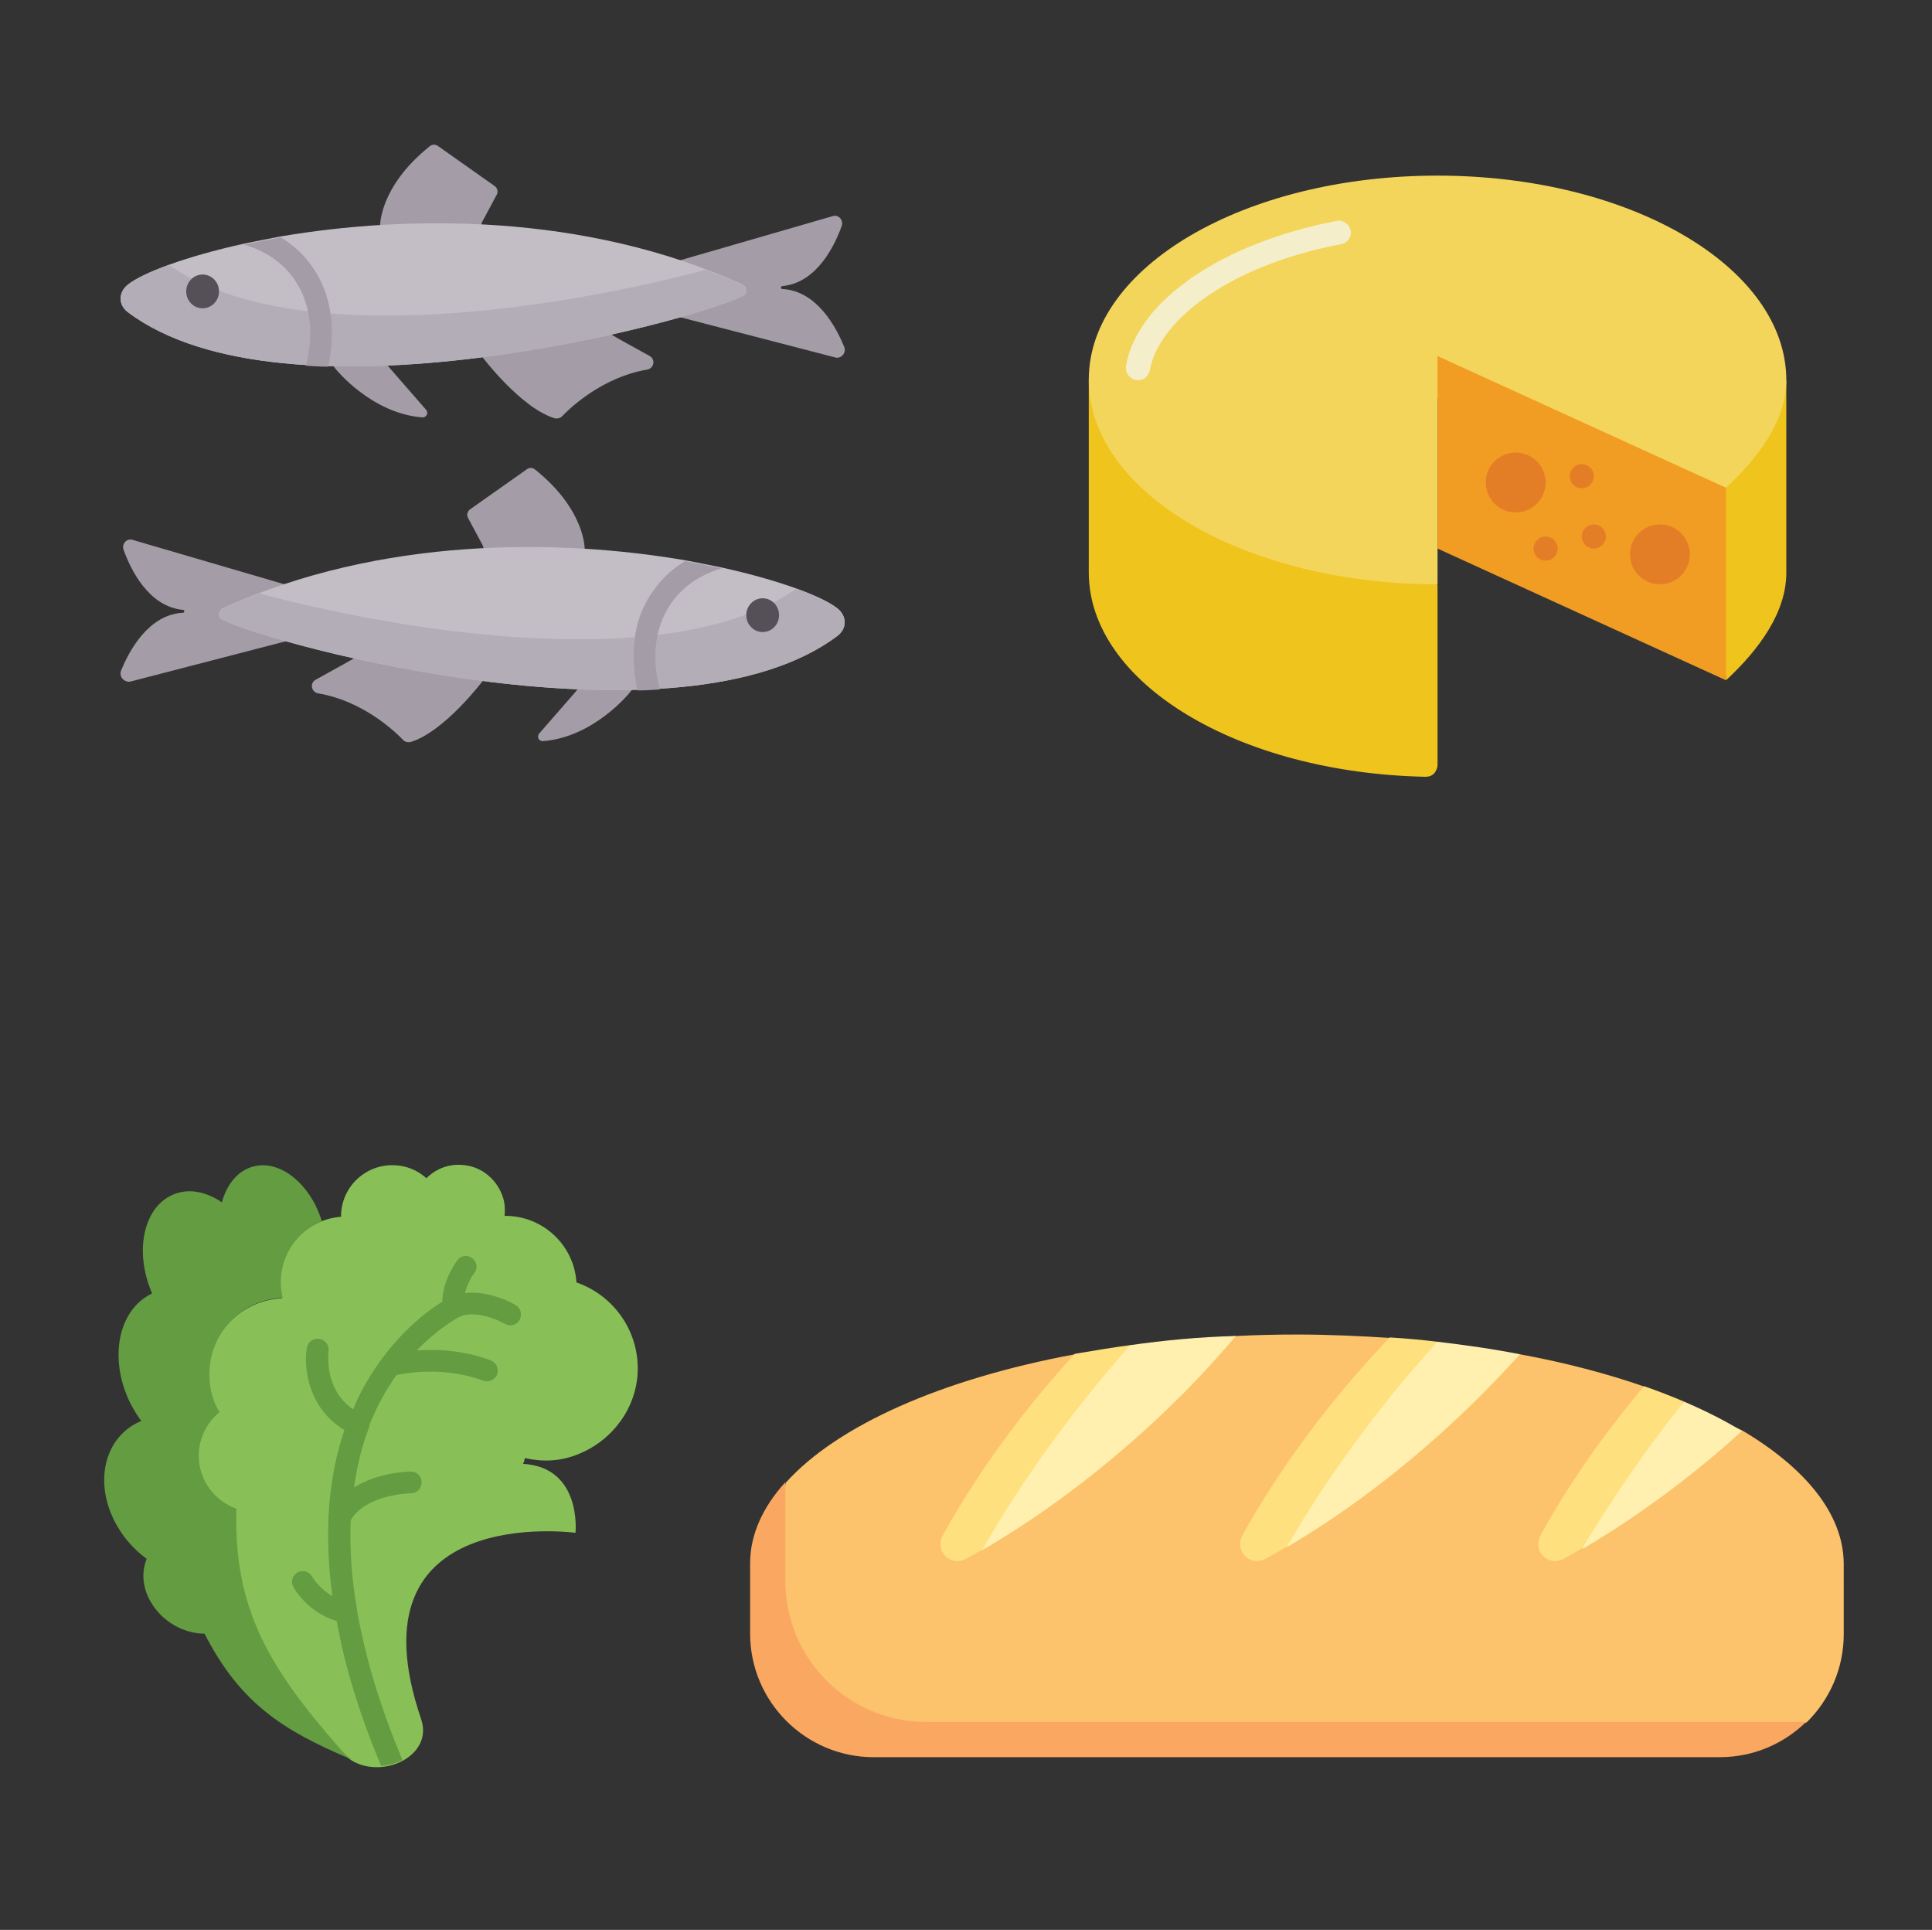 <?xml version="1.0" encoding="utf-8"?>
<!-- Generator: Adobe Illustrator 24.1.3, SVG Export Plug-In . SVG Version: 6.00 Build 0)  -->
<svg version="1.1" id="Layer_1" xmlns="http://www.w3.org/2000/svg" xmlns:xlink="http://www.w3.org/1999/xlink" x="0px" y="0px"
	 viewBox="0 0 400.5 400" style="enable-background:new 0 0 400.5 400;" xml:space="preserve">
<rect x="0" y="0" width="400.5" height="400" fill="#333333" stroke="none"/>
<style type="text/css">
	.st0{fill:#88C057;}
	.st1{fill:#649C42;}
	.st2{fill:#A49CA7;}
	.st3{fill:#C3BDC5;}
	.st4{fill:#B3ADB7;}
	.st5{fill:#555057;}
	.st6{fill-rule:evenodd;clip-rule:evenodd;fill:#EFC41C;}
	.st7{fill-rule:evenodd;clip-rule:evenodd;fill:#F3D55B;}
	.st8{fill-rule:evenodd;clip-rule:evenodd;fill:#F4EFCA;}
	.st9{fill-rule:evenodd;clip-rule:evenodd;fill:#F19C23;}
	.st10{fill-rule:evenodd;clip-rule:evenodd;fill:#E47E26;}
	.st11{fill:#FDC26C;}
	.st12{fill:#FAA861;}
	.st13{fill:#FFF0B0;}
	.st14{fill:#FFE07E;}
</style>
<g>
	<path class="st0" d="M108.8,302.2c3.5,0.8,7.3,0.8,11.3-0.9c7-2.9,11.9-9.6,12.1-17.2c0.2-8.5-5.2-15.7-12.7-18.3
		c-0.5-7.7-6.9-13.8-14.8-13.8c0,0,0,0-0.1,0c0.1-1.2,0.1-2.4-0.3-3.7c-1.1-3.6-4.2-6.4-8-6.8c-3.1-0.4-5.9,0.7-7.9,2.7
		c-1.9-1.7-4.3-2.7-7.1-2.7c-5.8,0-10.6,4.7-10.6,10.6c0,0,0,0,0,0.1c-7.1,0.5-12.7,6.5-12.7,13.7c0,1.1,0.1,2.2,0.4,3.2
		c-8.4,0.4-15.2,7.3-15.2,15.8c0,2.9,0.8,5.6,2.1,7.9c-2.6,2.1-4.3,5.4-4.3,9c0,5.1,3.2,9.4,7.8,11c-0.6,20.7,6.8,32.9,21.1,49.3
		c0.3,0.3,0.5,0.6,0.8,0.9c0.1,0.1,0.1,0.1,0.2,0.2c5.9,6.7,19.3,1.6,16.4-6.9c-15.4-45.1,32-38.6,32-38.6s1.4-13.6-10.9-14.3
		C108.7,303,108.7,302.6,108.8,302.2C108.7,302.3,108.8,302.3,108.8,302.2z"/>
	<path class="st1" d="M71.1,363.1c-0.1-0.1-0.1-0.1-0.2-0.2c-0.3-0.3-0.5-0.6-0.8-0.9c-14.3-16.4-21.7-28.6-21.1-49.3
		c-4.5-1.6-7.8-5.9-7.8-11c0-3.6,1.7-6.9,4.3-9c-1.4-2.3-2.1-5-2.1-7.9c0-8.5,6.7-15.5,15.2-15.8c-0.2-1-0.4-2.1-0.4-3.2
		c0-5.7,3.5-10.7,8.5-12.7c-0.3-1.1-0.8-2.2-1.3-3.3c-2.8-5.5-7.6-8.9-12.1-8.2c-3.7,0.6-6.2,3.6-7.3,7.6c-3.1-2.1-6.5-2.9-9.6-1.8
		c-6.6,2.3-8.7,11.8-4.9,20.6c0,0,0,0,0,0.1c-7.1,3.4-9,13.6-4.5,22.7c0.7,1.3,1.4,2.6,2.3,3.7c-7.9,3.3-10,13.2-5,21.8
		c1.6,2.8,3.7,5,6.1,6.8c-1.1,2.7-0.9,6,0.9,9c2.4,4.1,6.9,6.5,11.1,6.5c7.4,14.5,16.4,20.1,30.1,25.9c0.1,0.1,0.3,0.1,0.4,0.2
		C72.3,364.2,71.6,363.7,71.1,363.1z"/>
	<path class="st1" d="M76.4,296.2c0.1-0.3,0.2-0.6,0.2-0.9c1.6-4,3.5-7.4,5.6-10.3c10.1-2.1,17.7,1.1,17.8,1.1
		c0.3,0.1,0.6,0.2,0.9,0.2c0.9,0,1.7-0.5,2.1-1.3c0.5-1.1,0-2.5-1.2-3c-0.3-0.1-6.5-2.8-15.4-2.1c4.3-4.5,8.2-6.6,8.7-6.9
		c3.3-1.6,8,0.5,9.6,1.4c0.4,0.2,0.7,0.3,1.1,0.3c0.8,0,1.5-0.4,1.9-1.1c0.6-1.1,0.3-2.4-0.8-3.1c-0.3-0.2-5.3-3.1-10.5-2.5
		c0.4-1.8,1.4-3.5,1.9-4.1c0.8-1,0.6-2.4-0.4-3.1c-1-0.8-2.4-0.6-3.1,0.4c-0.1,0.2-3.1,4.1-3.1,8.6c-3.3,2-11.7,8.1-17.6,20.2
		c-0.3,0.7-0.6,1.4-0.9,2.1c-6.1-4.2-5.1-11.6-5.1-12c0.2-1.2-0.6-2.4-1.9-2.6c-1.2-0.2-2.4,0.6-2.6,1.9c-0.7,4.1,0.3,12.5,7.8,17
		c-1.7,4.9-2.9,10.8-3.3,17.7c0,0.2-0.1,0.4,0,0.6c-0.2,4.8,0,10.2,0.8,16.1c-2.8-1.6-4.1-3.9-4.2-4c-0.6-1.1-1.9-1.5-3-0.9
		c-1.1,0.6-1.5,1.9-0.9,3c0.1,0.2,2.8,5.2,9,7.1c1.6,8.9,4.5,18.8,9.2,30c1.5-0.1,3-0.5,4.4-1.2c0,0,0,0,0-0.1
		c-4.9-11.6-7.8-21.9-9.4-31c0-0.1,0-0.1,0-0.2c-1.2-6.8-1.5-12.9-1.3-18.4c3.1-5.4,12.4-5.6,12.5-5.6c1.2,0,2.2-1,2.2-2.3
		c0-1.2-1-2.2-2.2-2.2c0,0,0,0,0,0c-0.4,0-6.8,0.1-11.8,3.3c0.6-4.4,1.6-8.4,2.9-11.9C76.2,296.6,76.3,296.4,76.4,296.2z"/>
</g>
<path class="st2" d="M128.2,70.2l6.5,3.6c1.2,0.7,0.9,2.5-0.5,2.8c-9.1,1.5-15.8,7.7-17.7,9.7c-0.4,0.4-1,0.5-1.5,0.4
	c-7-2.1-15-12.7-15-12.7l-5.1-6.6l26.3-1.3L128.2,70.2z"/>
<path class="st2" d="M99.9,46.1l3.1-5.8c0.3-0.6,0.1-1.3-0.4-1.7l-11.9-8.4c-0.5-0.3-1.1-0.3-1.6,0.1c-10.5,8.4-10.3,16.5-10.3,16.5
	l0.2,3.7h19.7L99.9,46.1z"/>
<path class="st2" d="M80.8,76.3L77.4,72H66.1l3.5,4.5c0,0,7.4,9.2,17.9,10c0.9,0.1,1.4-0.9,0.8-1.6L80.8,76.3z"/>
<path class="st2" d="M175,71.9c-1.7-4.2-5.7-11.6-12.8-12c-0.2,0-0.3-0.1-0.3-0.3s0.1-0.3,0.3-0.3c7.1-0.7,10.8-8.3,12.3-12.5
	c0.4-1.2-0.7-2.4-1.9-2L140.8,54v11.7l32.4,8.4C174.4,74.4,175.5,73.1,175,71.9z"/>
<path class="st3" d="M154.1,61.3c-10.9,5.5-95,27.9-127.6,3.4c-2-1.5-2-4.1,0-5.7c3-2.4,11.8-5.8,24.1-8.5c2.4-0.5,5-1,7.6-1.5
	c25.9-4.4,62.9-5,95.8,10C154.9,59.6,155,60.9,154.1,61.3L154.1,61.3z"/>
<path class="st4" d="M154.1,61.3c-10.9,5.5-95,27.9-127.6,3.4c-2-1.5-2-4.1,0-5.7c1.5-1.2,4.4-2.6,8.5-4.1
	c26.2,18.4,83.1,8.6,111.3,1c2.6,1,5.1,2,7.7,3.2C154.9,59.6,155,60.9,154.1,61.3L154.1,61.3z"/>
<ellipse class="st5" cx="42" cy="60.4" rx="3.4" ry="3.5"/>
<g>
	<path class="st2" d="M64.8,55.4c-1.9-2.8-4.3-4.8-6.6-6.2c-2.7,0.5-5.2,1-7.6,1.5c11.4,3.3,15.8,13.9,12.8,25.1
		c1.5,0.1,3.1,0.2,4.6,0.2c0-0.1,0.1-0.5,0.2-0.7C69.6,67.4,68.5,60.7,64.8,55.4L64.8,55.4z"/>
	<path class="st2" d="M71.9,137.3l-6.5,3.6c-1.2,0.7-0.9,2.5,0.5,2.8c9.1,1.5,15.8,7.7,17.7,9.7c0.4,0.4,1,0.5,1.5,0.4
		c7-2.1,15-12.7,15-12.7l5.1-6.6L79,133.2L71.9,137.3z"/>
	<path class="st2" d="M100.1,113.1l-3.1-5.8c-0.3-0.6-0.1-1.3,0.4-1.7l11.9-8.4c0.5-0.3,1.1-0.3,1.6,0.1
		c10.5,8.4,10.3,16.5,10.3,16.5l-0.2,3.7h-19.7L100.1,113.1z"/>
	<path class="st2" d="M119.3,143.4l3.4-4.3H134l-3.5,4.5c0,0-7.4,9.2-17.9,10c-0.9,0.1-1.4-0.9-0.8-1.6L119.3,143.4z"/>
	<path class="st2" d="M25.1,139c1.7-4.2,5.7-11.6,12.8-12c0.2,0,0.3-0.1,0.3-0.3c0-0.2-0.1-0.3-0.3-0.3c-7.1-0.7-10.8-8.3-12.3-12.5
		c-0.4-1.2,0.7-2.4,1.9-2l31.8,9.3v11.7l-32.4,8.4C25.7,141.4,24.6,140.2,25.1,139L25.1,139z"/>
</g>
<path class="st3" d="M46,128.4c10.9,5.5,95,27.9,127.6,3.4c2-1.5,2-4.1,0-5.7c-3-2.4-11.8-5.8-24.1-8.5c-2.4-0.5-5-1-7.6-1.5
	c-25.9-4.4-62.9-5-95.8,10C45.2,126.7,45.1,128,46,128.4L46,128.4z"/>
<path class="st4" d="M46,128.4c10.9,5.5,95,27.9,127.6,3.4c2-1.5,2-4.1,0-5.7c-1.5-1.2-4.4-2.6-8.5-4.1c-26.2,18.4-83.1,8.6-111.3,1
	c-2.6,1-5.1,2-7.7,3.2C45.2,126.7,45.1,128,46,128.4L46,128.4z"/>
<ellipse class="st5" cx="158.1" cy="127.5" rx="3.4" ry="3.5"/>
<path class="st2" d="M132,142.4c0,0.1,0.1,0.5,0.2,0.7c1.6,0,3.1-0.1,4.6-0.2c-3.1-11.2,1.4-21.8,12.8-25.1c-2.4-0.5-5-1-7.6-1.5
	c-2.3,1.4-4.7,3.4-6.6,6.2C131.6,127.7,130.5,134.4,132,142.4L132,142.4z"/>
<g id="Page-1_1_">
	<g id="_x30_17---Parmesan">
		<path id="Path_9_" class="st6" d="M370.3,78.8v39.9c0,8.2-5.6,15.9-12.5,22.3l-2.5-39.9L370.3,78.8z"/>
		<path id="Path_8_" class="st6" d="M298,121.2v37.3c0,0.7-0.3,1.3-0.7,1.8c-0.5,0.5-1.1,0.7-1.8,0.7c-38.8-0.8-69.8-19.4-69.8-42.4
			V78.8L298,121.2z"/>
		<path id="Path_7_" class="st7" d="M370.3,78.8c0,8.2-5.6,15.9-12.5,22.3L298,82.5v38.6c-39.9,0-72.3-19-72.3-42.4
			S258,36.4,298,36.4S370.3,55.4,370.3,78.8z"/>
		<path id="Path_6_" class="st8" d="M235.9,78.8c-0.7,0-1.4-0.3-1.9-0.9s-0.7-1.3-0.6-2c2.3-13.5,19.8-25.5,43.6-30.1
			c0.9-0.2,1.8,0.1,2.4,0.8c0.6,0.7,0.8,1.6,0.5,2.4s-1,1.5-1.9,1.6c-24.9,4.8-38,16.8-39.6,26C238.1,78,237.1,78.8,235.9,78.8
			L235.9,78.8z"/>
		<path id="Path_5_" class="st9" d="M357.8,101.1V141L298,113.7V73.8L357.8,101.1z"/>
		<g>
			<circle id="Oval" class="st10" cx="314.2" cy="100" r="6.2"/>
			<circle id="Oval_1_" class="st10" cx="344.1" cy="114.9" r="6.2"/>
			<circle id="Oval_2_" class="st10" cx="320.4" cy="113.7" r="2.5"/>
			<circle id="Oval_3_" class="st10" cx="327.9" cy="98.7" r="2.5"/>
			<circle id="Oval_4_" class="st10" cx="330.4" cy="111.2" r="2.5"/>
		</g>
	</g>
</g>
<g>
	<path class="st11" d="M361.2,296.5l-20.3-9.1c-7.8-2.7-16.5-5-25.8-6.7l-27-3.4c-6.3-0.4-12.7-0.7-19.3-0.7
		c-4.2,0-8.4,0.1-12.5,0.3l-33.5,3.8c-27.5,5.1-49.2,14.7-59.9,26.6l-3.7,16.8l-2.3,12.3c0,14.1,11.5,25.6,25.6,25.6h171.8l20.2-5
		c4.7-4.6,7.7-11.1,7.7-18.3V324C382.1,313.8,374.3,304.3,361.2,296.5L361.2,296.5z"/>
	<path class="st12" d="M192,356.9c-16.1,0-29.2-13.1-29.2-29.2v-20.5c-4.7,5.2-7.3,10.9-7.3,16.8v14.6c0,14.1,11.5,25.6,25.6,25.6
		h175.4c7,0,13.3-2.8,17.9-7.3L192,356.9L192,356.9z"/>
	<g>
		<path class="st13" d="M349.1,290.5L328.4,313l-0.3,8c11.1-6.5,22.3-14.7,33-24.4C357.5,294.4,353.5,292.4,349.1,290.5L349.1,290.5
			z"/>
		<path class="st13" d="M298,278.1l-8.8,1.5c-12.5,13.1-17.9,24.9-25.5,38.7l3.2,2.3c13.7-8.1,27.4-18.7,40.2-31.5
			c2.8-2.8,5.4-5.6,8-8.4C309.6,279.6,303.9,278.8,298,278.1L298,278.1z"/>
		<path class="st13" d="M234.3,278.8l-10,4c-11.1,12.1-19.2,23.5-26.3,36.2l5.6,2.3c14.1-8.2,28.3-19.1,41.5-32.3
			c3.9-3.9,7.6-8,11.1-12.1C248.7,277.1,241.3,277.8,234.3,278.8L234.3,278.8z"/>
	</g>
	<path class="st14" d="M234.3,278.8c-3.9,0.5-7.8,1.2-11.5,1.8c-11.1,12.1-20.3,24.9-27.3,37.5c-1.9,3.4,1.6,6.8,4.9,4.9
		c1.1-0.6,2.2-1.2,3.3-1.9C211.8,306.9,222.2,292.5,234.3,278.8L234.3,278.8z"/>
	<path class="st14" d="M298,278.1c-3.3-0.4-6.6-0.7-9.9-0.9c-12.5,13.1-22.8,27.1-30.5,40.9c-1.9,3.4,1.6,6.8,4.9,4.9
		c1.4-0.8,2.9-1.6,4.3-2.5C275.1,306.3,285.5,291.8,298,278.1L298,278.1z"/>
	<path class="st14" d="M349.1,290.5c-2.6-1.1-5.4-2.2-8.3-3.2c-8.5,10.1-15.7,20.5-21.4,30.8c-1.9,3.4,1.6,6.8,4.9,4.9
		c1.2-0.7,2.5-1.4,3.7-2.1C334.1,310.8,341.1,300.5,349.1,290.5L349.1,290.5z"/>
</g>
</svg>
